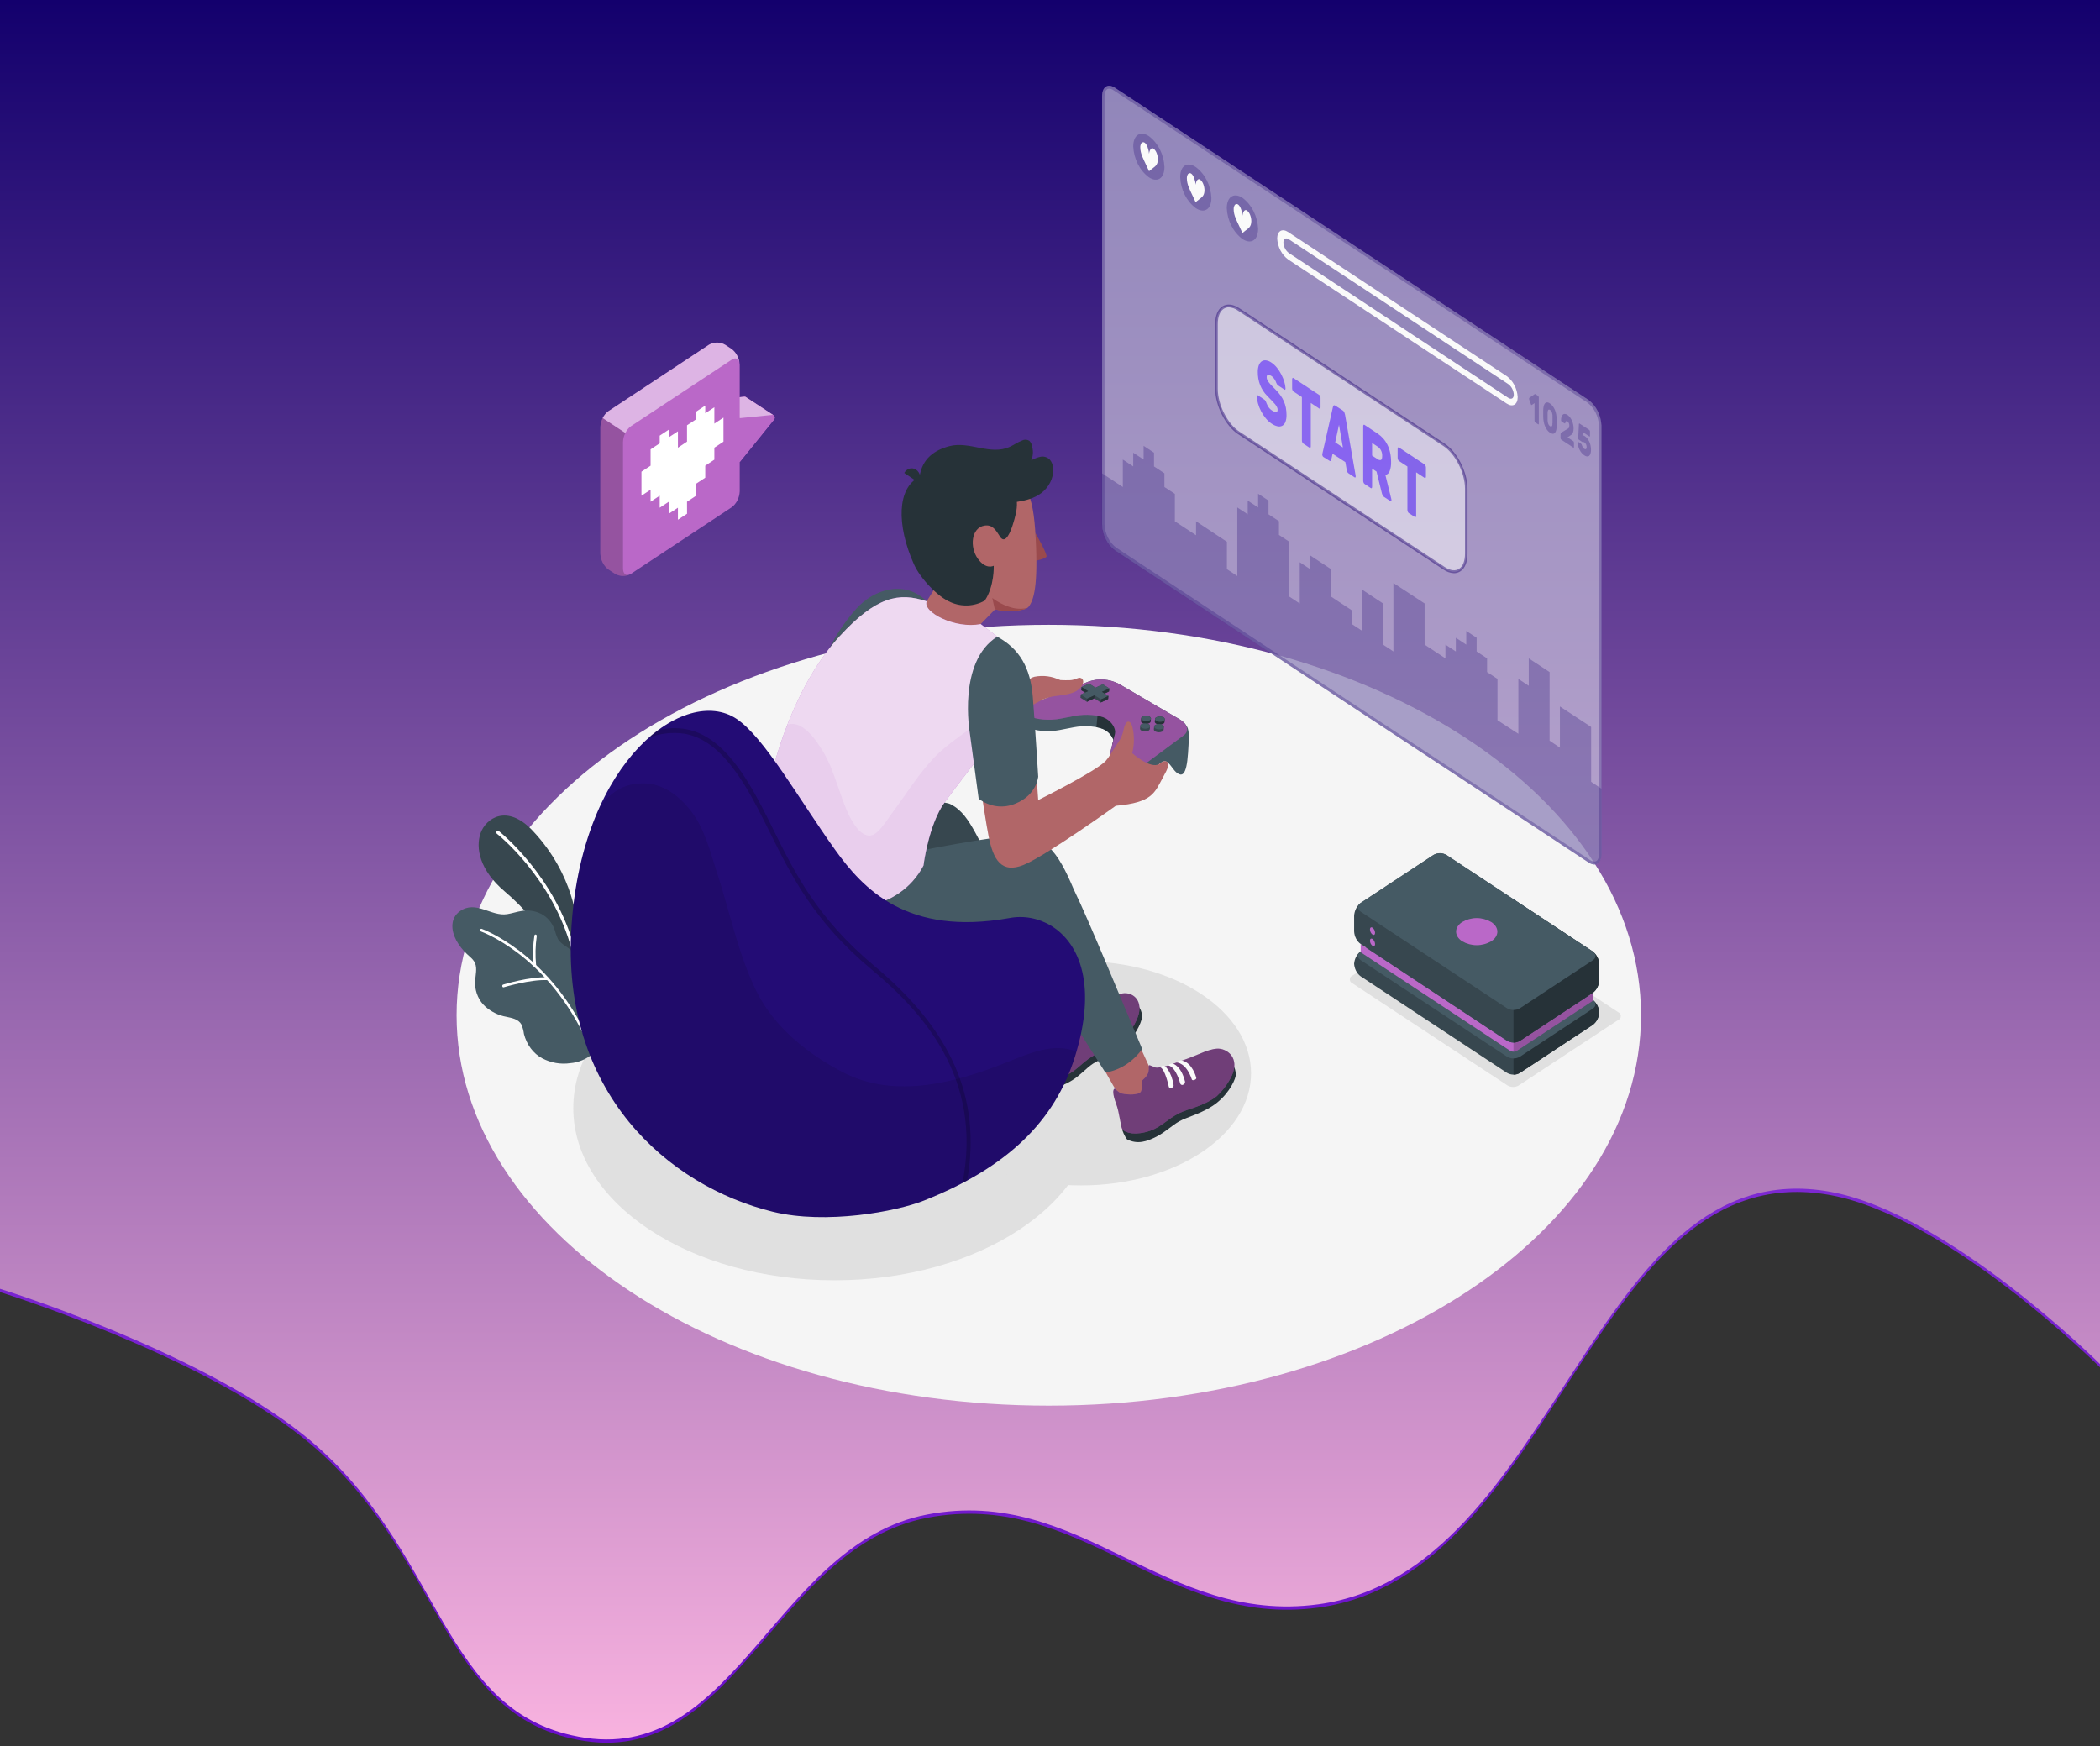 <svg width="600" height="499" viewBox="0 0 600 499" fill="none" xmlns="http://www.w3.org/2000/svg">
<rect x="0" y="0" width="600" height="499" fill="#333333" stroke="none"/>
<g clip-path="url(#clip0_178_166)">
<path d="M0 0.937H600V390.744C600 390.744 556.654 347.56 522.807 341.498C454.537 329.269 445.213 450.184 376.607 459.411C332.46 465.349 308.777 425.366 264.912 433.748C221.924 441.963 210.457 503.982 167.252 497.56C125.059 491.287 127.291 443.412 86.55 410.859C56.302 386.691 0 369.243 0 369.243V0.937Z" fill="url(#paint0_linear_178_166)"/>
<path d="M0 0H600V389.806C600 389.806 556.654 346.623 522.807 340.56C454.537 328.332 445.213 449.247 376.607 458.473C332.46 464.412 308.777 424.429 264.912 432.81C221.924 441.026 210.457 503.045 167.252 496.623C125.059 490.35 127.291 442.475 86.55 409.921C56.302 385.753 0 368.306 0 368.306V0Z" fill="url(#paint1_linear_178_166)"/>
<path d="M299.656 401.695C393.103 401.695 468.858 351.742 468.858 290.122C468.858 228.502 393.103 178.55 299.656 178.55C206.208 178.55 130.454 228.502 130.454 290.122C130.454 351.742 206.208 401.695 299.656 401.695Z" fill="#F5F5F5"/>
<path d="M430.728 310.203L386.318 280.943C386.127 280.869 385.961 280.728 385.843 280.541C385.725 280.353 385.662 280.129 385.662 279.898C385.662 279.667 385.725 279.443 385.843 279.255C385.961 279.068 386.127 278.927 386.318 278.853L414.866 260.06C415.357 259.775 415.9 259.627 416.451 259.627C417.001 259.627 417.544 259.775 418.035 260.06L462.439 289.32C462.63 289.394 462.796 289.534 462.913 289.722C463.031 289.909 463.094 290.134 463.094 290.365C463.094 290.595 463.031 290.82 462.913 291.008C462.796 291.195 462.63 291.336 462.439 291.41L433.891 310.211C433.4 310.493 432.858 310.639 432.309 310.637C431.759 310.636 431.218 310.487 430.728 310.203Z" fill="#E0E0E0"/>
<path d="M238.41 365.872C279.617 365.872 313.022 343.845 313.022 316.674C313.022 289.502 279.617 267.475 238.41 267.475C197.202 267.475 163.797 289.502 163.797 316.674C163.797 343.845 197.202 365.872 238.41 365.872Z" fill="#E0E0E0"/>
<path d="M308.843 338.761C335.682 338.761 357.44 324.414 357.44 306.717C357.44 289.02 335.682 274.673 308.843 274.673C282.003 274.673 260.245 289.02 260.245 306.717C260.245 324.414 282.003 338.761 308.843 338.761Z" fill="#E0E0E0"/>
<path d="M164.222 274.974L164.822 264.106C164.822 264.106 164.259 250.22 152.21 237.412C144.89 229.629 138.836 233.818 137.321 238.056C135.806 242.295 137.065 248.724 144.18 254.734C155.321 264.139 164.676 279.029 165.891 289.587L164.222 274.974Z" fill="#37474F"/>
<path d="M163.848 271.906C163.749 271.917 163.65 271.889 163.568 271.826C163.485 271.764 163.424 271.671 163.394 271.563C157.911 250.83 142.166 238.391 141.968 238.265C141.923 238.228 141.884 238.181 141.855 238.126C141.826 238.071 141.807 238.01 141.8 237.947C141.792 237.883 141.796 237.818 141.811 237.757C141.826 237.695 141.852 237.638 141.888 237.588C141.95 237.482 142.047 237.409 142.157 237.384C142.266 237.359 142.38 237.384 142.473 237.454C142.635 237.58 158.658 250.203 164.229 271.27C164.259 271.392 164.247 271.523 164.195 271.635C164.143 271.747 164.056 271.832 163.95 271.872L163.848 271.906Z" fill="white"/>
<path d="M164.705 275.333C164.634 274.146 164.249 273.012 163.599 272.081C162.428 270.535 160.379 270.033 159.39 268.319C158.999 267.467 158.685 266.57 158.453 265.644C157.72 263.649 156.352 262.045 154.625 261.155C152.897 260.296 150.993 260.006 149.128 260.319C147.715 260.52 146.346 261.013 144.933 261.238C140.3 261.999 136.01 257.142 131.399 260.402C128.632 262.375 128.822 265.82 130.359 268.704C131.163 270.171 132.172 271.479 133.346 272.575C134.59 273.778 135.901 274.506 136.032 276.596C136.12 278.117 135.703 279.63 135.718 281.16C135.77 282.416 136.059 283.643 136.564 284.76C137.069 285.877 137.779 286.856 138.646 287.631C140.395 289.166 142.454 290.175 144.633 290.565C146.236 290.916 148.081 291.192 148.967 292.756C149.337 293.611 149.584 294.528 149.699 295.473C150.083 296.985 150.744 298.386 151.639 299.584C152.534 300.782 153.642 301.748 154.889 302.42C157.405 303.739 160.194 304.226 162.941 303.824C165.306 303.64 167.574 302.676 169.47 301.049C172.603 298.123 170.802 292.597 168.738 289.52C167.838 288.166 166.725 287.012 165.898 285.6C164.244 282.799 164.514 280.375 164.668 277.173C164.725 276.562 164.737 275.947 164.705 275.333Z" fill="#455A64"/>
<path d="M167.149 295.932C167.079 295.948 167.005 295.938 166.939 295.904C166.874 295.869 166.819 295.812 166.783 295.74C155.577 272.7 137.599 266.263 137.416 266.196C137.328 266.165 137.254 266.096 137.21 266.004C137.167 265.912 137.156 265.804 137.181 265.703C137.21 265.602 137.272 265.518 137.354 265.468C137.436 265.418 137.531 265.406 137.621 265.435C137.804 265.502 156.045 272.04 167.391 295.356C167.413 295.401 167.427 295.45 167.433 295.501C167.438 295.553 167.434 295.605 167.422 295.654C167.41 295.704 167.389 295.75 167.361 295.791C167.333 295.832 167.299 295.865 167.259 295.891C167.227 295.916 167.189 295.93 167.149 295.932Z" fill="white"/>
<path d="M156.463 280.09H156.382C151.456 279.856 144.004 282.113 143.938 282.138C143.894 282.153 143.847 282.158 143.802 282.152C143.756 282.145 143.712 282.128 143.672 282.102C143.632 282.075 143.597 282.039 143.57 281.997C143.543 281.954 143.524 281.906 143.514 281.854C143.501 281.804 143.498 281.752 143.504 281.701C143.509 281.649 143.524 281.599 143.546 281.554C143.568 281.509 143.598 281.47 143.634 281.438C143.67 281.406 143.711 281.383 143.755 281.369C144.063 281.277 151.39 279.054 156.419 279.296C156.51 279.288 156.6 279.322 156.67 279.39C156.739 279.459 156.782 279.555 156.788 279.66C156.795 279.764 156.766 279.867 156.706 279.946C156.646 280.025 156.561 280.074 156.47 280.082L156.463 280.09Z" fill="white"/>
<path d="M152.868 276.27C152.777 276.28 152.687 276.25 152.615 276.186C152.542 276.122 152.494 276.03 152.48 275.927C152.194 273.083 152.26 270.206 152.678 267.383C152.695 267.281 152.748 267.192 152.823 267.134C152.898 267.076 152.991 267.054 153.08 267.074C153.125 267.083 153.168 267.102 153.206 267.13C153.244 267.158 153.277 267.195 153.303 267.237C153.329 267.28 153.347 267.328 153.357 267.379C153.366 267.43 153.367 267.482 153.358 267.534C152.962 270.275 152.9 273.066 153.175 275.827C153.186 275.932 153.159 276.038 153.101 276.121C153.044 276.204 152.96 276.257 152.868 276.27Z" fill="white"/>
<path opacity="0.3" d="M453.896 114.32L318.542 25.077C316.507 23.739 314.882 24.826 314.882 27.51V149.933C314.948 151.392 315.314 152.813 315.95 154.081C316.586 155.349 317.474 156.428 318.542 157.232L453.896 246.475C455.931 247.812 457.556 246.726 457.556 244.042V121.618C457.489 120.159 457.123 118.739 456.488 117.471C455.852 116.203 454.964 115.124 453.896 114.32Z" fill="#2D147A"/>
<path opacity="0.5" d="M453.896 114.32L318.542 25.077C316.507 23.739 314.882 24.826 314.882 27.51V149.933C314.948 151.392 315.314 152.813 315.95 154.081C316.586 155.349 317.474 156.428 318.542 157.232L453.896 246.475C455.931 247.812 457.556 246.726 457.556 244.042V121.618C457.489 120.159 457.123 118.739 456.488 117.471C455.852 116.203 454.964 115.124 453.896 114.32Z" fill="white"/>
<path opacity="0.3" d="M454.613 223.426V207.743L445.69 201.891V213.662L442.74 211.672V192.059L436.789 188.139V195.98L433.817 194.016V209.699L427.851 205.82V194.016L424.879 192.059V188.139L421.9 186.174V182.253L418.928 180.297V184.218L415.956 182.253V186.174L412.984 184.218V188.139L407.033 184.218V172.455L398.118 166.603V186.174L395.16 184.218V172.455L389.209 168.526V180.297L386.237 178.332V174.412L380.293 170.491V162.649L374.342 158.728V162.649L371.356 160.676V172.464L368.384 170.499V154.824L365.412 152.859V148.939L362.433 146.982V143.062L359.461 141.097V145.018L356.489 143.062V146.982L353.517 145.018V164.605L350.545 162.649V154.824L341.724 148.972V152.96L335.671 148.972V141.13L332.691 139.174V135.253L329.719 133.289V129.368L326.748 127.412V131.324L323.776 129.368V133.289L320.804 131.324V139.174L314.853 135.245V149.984C314.919 151.443 315.285 152.863 315.921 154.131C316.557 155.399 317.444 156.478 318.513 157.282L453.896 246.475C455.931 247.812 457.556 246.726 457.556 244.042V225.391L454.613 223.426Z" fill="#2D147A"/>
<g opacity="0.3">
<path d="M316.895 25.344C317.349 25.37 317.79 25.528 318.176 25.804L453.53 115.038C454.49 115.769 455.289 116.743 455.865 117.884C456.442 119.025 456.78 120.303 456.853 121.618V244.042C456.853 244.694 456.721 246.207 455.543 246.207C455.089 246.181 454.648 246.023 454.262 245.747L318.908 156.496C317.946 155.767 317.146 154.794 316.569 153.652C315.993 152.51 315.656 151.232 315.585 149.916V27.509C315.585 26.857 315.716 25.344 316.895 25.344ZM316.895 24.508C315.687 24.508 314.853 25.603 314.853 27.509V149.933C314.919 151.392 315.285 152.813 315.921 154.081C316.557 155.348 317.444 156.428 318.513 157.231L453.896 246.474C454.393 246.823 454.96 247.019 455.543 247.043C456.751 247.043 457.585 245.948 457.585 244.042V121.618C457.519 120.159 457.153 118.738 456.517 117.47C455.881 116.203 454.993 115.123 453.925 114.32L318.542 25.076C318.045 24.728 317.478 24.532 316.895 24.508Z" fill="#2D147A"/>
</g>
<path opacity="0.5" d="M353.905 88.404L412.589 127.102C416.095 129.41 418.928 135.019 418.928 139.642V158.21C418.928 162.825 416.095 164.697 412.589 162.39L353.905 123.691C350.406 121.384 347.565 115.775 347.565 111.151V92.584C347.58 87.944 350.406 86.097 353.905 88.404Z" fill="white"/>
<g opacity="0.5">
<path d="M415.422 163.803C414.353 163.759 413.313 163.396 412.406 162.749L353.721 124.059C350.127 121.685 347.199 115.9 347.199 111.151V92.584C347.199 90.193 347.931 88.404 349.241 87.568C350.552 86.732 352.279 86.882 354.087 88.078L412.772 126.768C416.373 129.142 419.294 134.927 419.294 139.676V158.243C419.294 160.634 418.562 162.423 417.259 163.259C416.699 163.622 416.065 163.809 415.422 163.803ZM351.079 87.827C350.565 87.819 350.06 87.969 349.615 88.262C348.539 88.972 347.939 90.502 347.939 92.584V111.151C347.939 115.632 350.698 121.091 354.095 123.332L412.779 162.03C414.353 163.067 415.817 163.243 416.9 162.532C417.984 161.821 418.569 160.283 418.569 158.21V139.642C418.569 135.161 415.81 129.702 412.413 127.462L353.721 88.78C352.928 88.205 352.017 87.876 351.079 87.827Z" fill="#2D147A"/>
</g>
<g opacity="0.5">
<path d="M363.253 103.611C363.856 104.018 364.402 104.528 364.87 105.124C365.35 105.734 365.774 106.398 366.137 107.105C366.48 107.769 366.759 108.472 366.971 109.204C367.155 109.793 367.264 110.41 367.293 111.034C367.298 111.091 367.293 111.148 367.276 111.201C367.26 111.255 367.233 111.303 367.198 111.344C367.171 111.372 367.136 111.388 367.099 111.388C367.063 111.388 367.028 111.372 367.001 111.344L365.2 110.165C365.085 110.082 364.981 109.981 364.892 109.864C364.804 109.719 364.724 109.568 364.651 109.413C364.651 109.346 364.585 109.237 364.526 109.087C364.453 108.906 364.367 108.733 364.27 108.568C364.148 108.361 364.011 108.165 363.86 107.983C363.681 107.772 363.477 107.592 363.253 107.448C363.093 107.345 362.926 107.256 362.755 107.18C362.62 107.12 362.475 107.091 362.33 107.097C362.271 107.1 362.213 107.117 362.16 107.147C362.107 107.177 362.06 107.22 362.023 107.272C361.934 107.428 361.892 107.614 361.906 107.799C361.907 108.036 361.952 108.269 362.038 108.485C362.153 108.752 362.301 109 362.477 109.22C362.733 109.551 363.007 109.864 363.297 110.157L364.556 111.452C365.033 111.935 365.476 112.461 365.881 113.024C366.249 113.539 366.566 114.1 366.825 114.696C367.075 115.276 367.265 115.888 367.389 116.519C367.516 117.205 367.578 117.906 367.572 118.609C367.595 119.29 367.488 119.969 367.257 120.598C367.079 121.061 366.766 121.44 366.371 121.668C365.948 121.882 365.477 121.938 365.024 121.827C364.426 121.691 363.854 121.437 363.333 121.075C362.7 120.657 362.125 120.133 361.628 119.52C361.125 118.9 360.681 118.222 360.303 117.497C359.944 116.808 359.652 116.076 359.432 115.315C359.233 114.663 359.122 113.981 359.102 113.292C359.098 113.235 359.103 113.177 359.118 113.123C359.133 113.068 359.158 113.017 359.19 112.974C359.217 112.946 359.252 112.93 359.289 112.93C359.326 112.93 359.361 112.946 359.388 112.974L361.188 114.161C361.305 114.231 361.407 114.328 361.489 114.445C361.573 114.567 361.647 114.699 361.708 114.838L361.877 115.265C361.961 115.484 362.059 115.696 362.169 115.9C362.302 116.156 362.459 116.394 362.638 116.611C362.84 116.859 363.075 117.07 363.333 117.238C363.7 117.51 364.115 117.687 364.548 117.756C364.87 117.789 365.031 117.564 365.031 117.079C365.029 116.826 364.969 116.578 364.856 116.36C364.707 116.058 364.528 115.778 364.321 115.524C364.08 115.231 363.78 114.897 363.406 114.521C363.033 114.144 362.601 113.685 362.096 113.175C361.215 112.303 360.509 111.225 360.025 110.015C359.576 108.833 359.354 107.556 359.373 106.269C359.361 105.654 359.451 105.041 359.637 104.463C359.785 103.997 360.056 103.594 360.413 103.31C360.778 103.044 361.211 102.926 361.642 102.975C362.214 103.047 362.764 103.264 363.253 103.611Z" fill="#4103FF"/>
<path d="M376.926 112.874C377.044 112.96 377.136 113.085 377.19 113.233C377.26 113.4 377.297 113.583 377.299 113.768V116.368C377.305 116.437 377.298 116.507 377.279 116.573C377.261 116.639 377.23 116.701 377.19 116.753C377.153 116.79 377.107 116.81 377.058 116.81C377.009 116.81 376.962 116.79 376.926 116.753L374.511 115.156V127.537C374.516 127.608 374.51 127.679 374.491 127.746C374.472 127.814 374.441 127.876 374.401 127.93C374.364 127.965 374.317 127.985 374.269 127.985C374.221 127.985 374.174 127.965 374.137 127.93L372.344 126.743C372.226 126.657 372.134 126.531 372.08 126.383C372.01 126.216 371.973 126.034 371.971 125.848V113.467L369.555 111.87C369.437 111.784 369.345 111.659 369.291 111.511C369.221 111.344 369.184 111.161 369.182 110.976V108.418C369.176 108.348 369.183 108.279 369.202 108.213C369.221 108.146 369.251 108.085 369.291 108.033C369.328 107.996 369.375 107.976 369.423 107.976C369.472 107.976 369.519 107.996 369.555 108.033L376.926 112.874Z" fill="#4407FF"/>
<path d="M383.683 117.321C383.867 117.45 384.012 117.639 384.1 117.865C384.186 118.076 384.253 118.297 384.298 118.525L387.291 135.713C387.32 135.842 387.337 135.973 387.343 136.106C387.347 136.163 387.342 136.22 387.326 136.275C387.311 136.329 387.287 136.38 387.255 136.424C387.225 136.453 387.188 136.469 387.149 136.469C387.11 136.469 387.072 136.453 387.043 136.424L385.315 135.278C385.144 135.179 385.008 135.017 384.927 134.819C384.854 134.665 384.805 134.498 384.781 134.325L384.393 132.068L380.733 129.66L380.352 131.408C380.332 131.525 380.281 131.633 380.206 131.717C380.132 131.801 380.001 131.784 379.818 131.659L378.097 130.58C377.999 130.507 377.923 130.403 377.878 130.279C377.821 130.146 377.791 130.001 377.79 129.853C377.796 129.741 377.816 129.632 377.849 129.527L380.842 116.293C380.874 116.141 380.943 116.002 381.04 115.892C381.135 115.775 381.274 115.783 381.457 115.892L383.683 117.321ZM381.487 126.408L383.683 127.871L382.57 121.384L381.487 126.408Z" fill="#3F00FF"/>
<path d="M393.58 123.892C394.168 124.282 394.711 124.754 395.198 125.297C395.673 125.835 396.082 126.445 396.413 127.111C396.757 127.811 397.016 128.562 397.181 129.343C397.368 130.204 397.459 131.089 397.452 131.976C397.496 132.91 397.351 133.842 397.028 134.702C396.917 134.974 396.749 135.209 396.538 135.388C396.327 135.566 396.08 135.681 395.82 135.722L397.518 142.593C397.545 142.688 397.56 142.787 397.562 142.886C397.567 142.942 397.562 142.998 397.547 143.051C397.532 143.105 397.507 143.154 397.474 143.195C397.444 143.225 397.405 143.242 397.364 143.242C397.324 143.242 397.285 143.225 397.254 143.195L395.388 141.966C395.217 141.86 395.08 141.693 395 141.49C394.925 141.312 394.864 141.128 394.817 140.938L393.294 134.76L392.028 133.924V139.091C392.034 139.16 392.027 139.23 392.008 139.296C391.989 139.362 391.959 139.423 391.918 139.475C391.882 139.512 391.835 139.533 391.786 139.533C391.738 139.533 391.691 139.512 391.655 139.475L389.861 138.288C389.744 138.197 389.653 138.069 389.598 137.92C389.527 137.756 389.489 137.576 389.488 137.394V121.802C389.483 121.733 389.49 121.663 389.509 121.597C389.528 121.531 389.558 121.47 389.598 121.418C389.635 121.382 389.681 121.363 389.73 121.363C389.778 121.363 389.824 121.382 389.861 121.418L393.58 123.892ZM392.028 130.187L393.58 131.207C393.715 131.32 393.87 131.4 394.034 131.441C394.197 131.483 394.367 131.486 394.531 131.45C394.788 131.358 394.912 130.973 394.912 130.296C394.939 129.707 394.806 129.123 394.531 128.624C394.287 128.207 393.962 127.86 393.58 127.612L392.028 126.584V130.187Z" fill="#3E00FF"/>
<path d="M407.033 132.72C407.148 132.812 407.237 132.94 407.289 133.088C407.362 133.252 407.402 133.431 407.407 133.615V136.181C407.411 136.251 407.403 136.321 407.382 136.387C407.362 136.453 407.331 136.514 407.289 136.566C407.254 136.601 407.208 136.62 407.161 136.62C407.114 136.62 407.069 136.601 407.033 136.566L404.618 134.977V147.359C404.623 147.428 404.616 147.498 404.597 147.564C404.578 147.63 404.548 147.691 404.508 147.743C404.472 147.78 404.425 147.801 404.376 147.801C404.327 147.801 404.281 147.78 404.244 147.743L402.48 146.598C402.366 146.506 402.277 146.378 402.224 146.23C402.153 146.066 402.116 145.886 402.114 145.703V133.314L399.699 131.725C399.581 131.635 399.49 131.507 399.435 131.358C399.364 131.194 399.327 131.014 399.325 130.831V128.273C399.319 128.202 399.326 128.131 399.345 128.064C399.364 127.996 399.395 127.934 399.435 127.88C399.472 127.844 399.519 127.825 399.567 127.825C399.615 127.825 399.662 127.844 399.699 127.88L407.033 132.72Z" fill="#3600F4" fill-opacity="0.99"/>
</g>
<path opacity="0.3" d="M328.241 38.896C329.539 39.865 330.619 41.169 331.393 42.702C332.167 44.236 332.615 45.956 332.699 47.724C332.699 50.968 330.701 52.289 328.241 50.658C326.942 49.694 325.861 48.392 325.086 46.859C324.311 45.326 323.865 43.606 323.783 41.839C323.783 38.62 325.774 37.274 328.241 38.896Z" fill="#2D147A"/>
<path d="M330.818 45.526C330.817 44.95 330.713 44.381 330.51 43.853C330.328 43.298 330.001 42.82 329.573 42.482C328.929 42.048 328.395 42.925 328.307 43.962C328.234 42.817 327.707 41.228 327.063 40.794C326.92 40.681 326.746 40.63 326.573 40.65C326.4 40.669 326.239 40.759 326.118 40.902C325.886 41.264 325.772 41.708 325.796 42.156C325.796 43.912 326.711 45.5 327.48 47.172L328.3 48.928L329.12 48.268C329.888 47.624 330.818 47.281 330.818 45.526Z" fill="#FAFAFA"/>
<path opacity="0.3" d="M341.622 47.724C342.927 48.686 344.014 49.986 344.795 51.519C345.576 53.051 346.029 54.773 346.116 56.544C346.116 59.796 344.118 61.108 341.659 59.487C340.36 58.519 339.28 57.215 338.505 55.681C337.731 54.148 337.284 52.427 337.201 50.658C337.164 47.415 339.155 46.094 341.622 47.724Z" fill="#2D147A"/>
<path d="M344.139 54.37C344.132 53.795 344.025 53.227 343.825 52.698C343.64 52.139 343.311 51.658 342.88 51.319C342.244 50.892 341.702 51.77 341.621 52.807C341.541 51.662 341.014 50.065 340.377 49.639C340.233 49.523 340.058 49.471 339.883 49.491C339.709 49.511 339.546 49.602 339.425 49.747C339.191 50.108 339.077 50.553 339.103 51.001C339.103 52.757 340.018 54.345 340.787 56.017L341.599 57.773L342.456 57.096C343.188 56.469 344.132 56.117 344.139 54.37Z" fill="#FAFAFA"/>
<path opacity="0.3" d="M355.002 56.544C356.3 57.512 357.38 58.816 358.155 60.349C358.929 61.883 359.377 63.604 359.46 65.372C359.46 68.624 357.462 69.937 355.002 68.315C353.7 67.356 352.615 66.059 351.834 64.531C351.053 63.003 350.599 61.286 350.508 59.52C350.508 56.234 352.535 54.922 355.002 56.544Z" fill="#2D147A"/>
<path d="M357.521 63.19C357.515 62.614 357.408 62.046 357.206 61.518C357.019 60.963 356.69 60.486 356.262 60.147C355.618 59.712 355.083 60.59 355.003 61.627C354.922 60.481 354.395 58.893 353.751 58.458C353.608 58.345 353.434 58.294 353.261 58.314C353.088 58.334 352.927 58.424 352.807 58.567C352.571 58.928 352.455 59.372 352.477 59.821C352.477 61.577 353.392 63.165 354.168 64.837L354.981 66.593L355.801 65.932C356.584 65.288 357.514 64.946 357.521 63.19Z" fill="#FAFAFA"/>
<path d="M368.076 66.334L430.457 107.465C431.361 108.112 432.119 108.994 432.67 110.038C433.22 111.082 433.548 112.26 433.626 113.476C433.626 115.641 432.206 116.46 430.457 115.306L368.076 74.175C367.172 73.528 366.413 72.646 365.863 71.602C365.312 70.558 364.984 69.38 364.906 68.164C364.928 65.999 366.348 65.18 368.076 66.334Z" fill="#FAFAFA"/>
<path opacity="0.5" d="M366.686 69.31C366.724 69.918 366.887 70.507 367.162 71.03C367.436 71.553 367.815 71.994 368.267 72.319L430.933 113.693C431.804 114.27 432.514 113.86 432.514 112.773C432.475 112.167 432.311 111.579 432.036 111.058C431.762 110.536 431.384 110.096 430.933 109.772L368.267 68.398C367.396 67.822 366.686 68.231 366.686 69.31Z" fill="#2D147A"/>
<g opacity="0.3">
<path d="M436.885 114.103C436.868 114.02 436.868 113.934 436.885 113.852C436.883 113.82 436.889 113.789 436.902 113.761C436.915 113.733 436.934 113.709 436.958 113.693L438.371 112.715L438.502 112.631C438.53 112.616 438.56 112.608 438.59 112.608C438.621 112.608 438.651 112.616 438.678 112.631L439.476 113.158C439.534 113.199 439.578 113.261 439.6 113.333C439.636 113.414 439.656 113.502 439.659 113.593V121.075C439.661 121.108 439.657 121.142 439.647 121.174C439.637 121.206 439.621 121.235 439.6 121.259C439.6 121.301 439.527 121.301 439.476 121.259L438.612 120.69C438.557 120.647 438.513 120.586 438.488 120.515C438.457 120.436 438.44 120.35 438.437 120.264V115.198L437.653 115.724C437.619 115.758 437.575 115.758 437.522 115.724C437.467 115.674 437.427 115.608 437.404 115.532L436.885 114.103Z" fill="#2D147A"/>
<path d="M442.843 115.298C443.169 115.515 443.456 115.798 443.692 116.134C443.932 116.458 444.131 116.818 444.285 117.204C444.44 117.601 444.558 118.016 444.637 118.441C444.709 118.866 444.753 119.297 444.768 119.729C444.768 120.063 444.768 120.414 444.768 120.782C444.768 121.15 444.768 121.476 444.768 121.794C444.758 122.166 444.714 122.536 444.637 122.897C444.577 123.186 444.457 123.453 444.285 123.675C444.129 123.857 443.916 123.962 443.692 123.967C443.39 123.954 443.096 123.847 442.843 123.658C442.519 123.439 442.232 123.156 441.994 122.822C441.759 122.496 441.562 122.136 441.408 121.752C441.247 121.358 441.129 120.942 441.057 120.515C440.979 120.091 440.932 119.66 440.918 119.227C440.918 118.91 440.918 118.567 440.918 118.199C440.918 117.831 440.918 117.488 440.918 117.162C440.927 116.79 440.974 116.419 441.057 116.059C441.112 115.769 441.233 115.5 441.408 115.281C441.563 115.1 441.773 114.995 441.994 114.989C442.297 114.997 442.592 115.104 442.843 115.298ZM443.575 120.908C443.575 120.256 443.575 119.612 443.575 118.96C443.575 118.759 443.575 118.567 443.531 118.391C443.504 118.221 443.465 118.053 443.414 117.89C443.362 117.739 443.291 117.598 443.202 117.472C443.11 117.342 442.998 117.231 442.872 117.146C442.776 117.07 442.66 117.032 442.543 117.037C442.501 117.042 442.46 117.057 442.423 117.081C442.387 117.106 442.355 117.139 442.331 117.179C442.274 117.284 442.234 117.4 442.214 117.522C442.19 117.688 442.176 117.855 442.17 118.023C442.17 118.65 442.17 119.303 442.17 119.971C442.172 120.159 442.187 120.346 442.214 120.531C442.232 120.704 442.271 120.873 442.331 121.033C442.381 121.187 442.453 121.331 442.543 121.459C442.635 121.589 442.747 121.7 442.872 121.785C442.969 121.861 443.085 121.899 443.202 121.894C443.244 121.89 443.285 121.875 443.322 121.851C443.359 121.826 443.39 121.792 443.414 121.752C443.478 121.65 443.52 121.533 443.539 121.409C443.553 121.243 443.555 121.075 443.546 120.908H443.575Z" fill="#2D147A"/>
<path d="M449.599 122.471C449.601 122.678 449.586 122.885 449.556 123.09C449.534 123.269 449.489 123.443 449.424 123.608C449.36 123.764 449.277 123.908 449.175 124.034C449.064 124.165 448.935 124.275 448.794 124.36L447.872 124.979L449.526 126.074C449.582 126.117 449.625 126.179 449.651 126.25C449.685 126.327 449.702 126.413 449.702 126.5V127.729C449.705 127.762 449.702 127.796 449.694 127.828C449.685 127.859 449.67 127.889 449.651 127.913C449.643 127.923 449.633 127.93 449.622 127.935C449.611 127.94 449.6 127.943 449.588 127.943C449.577 127.943 449.565 127.94 449.555 127.935C449.544 127.93 449.534 127.923 449.526 127.913L446.049 125.623C445.992 125.582 445.948 125.52 445.925 125.447C445.888 125.37 445.868 125.284 445.866 125.196V124.193C445.866 124.077 445.881 123.961 445.91 123.85C445.921 123.806 445.939 123.764 445.964 123.728C445.989 123.692 446.021 123.663 446.057 123.641L448.026 122.463C448.161 122.391 448.266 122.262 448.318 122.103C448.356 121.959 448.376 121.81 448.377 121.66C448.377 121.602 448.377 121.526 448.377 121.418C448.361 121.304 448.337 121.192 448.304 121.083C448.258 120.958 448.201 120.837 448.135 120.724C448.055 120.6 447.953 120.498 447.835 120.423C447.794 120.387 447.747 120.361 447.696 120.346C447.646 120.332 447.594 120.33 447.543 120.339C447.471 120.355 447.406 120.4 447.36 120.465C447.319 120.533 447.289 120.61 447.272 120.69C447.272 120.774 447.235 120.832 447.228 120.874C447.22 120.916 447.169 121.016 447.125 121.025C447.068 121.022 447.012 121.002 446.964 120.966L446.152 120.439C446.107 120.4 446.071 120.348 446.049 120.289C446.021 120.227 446.006 120.158 446.005 120.088C446.009 119.786 446.048 119.485 446.122 119.194C446.189 118.948 446.307 118.724 446.466 118.542C446.62 118.379 446.821 118.287 447.03 118.283C447.317 118.288 447.596 118.387 447.835 118.567C448.125 118.762 448.385 119.011 448.604 119.303C448.822 119.597 449.008 119.92 449.16 120.264C449.305 120.615 449.418 120.982 449.497 121.359C449.566 121.724 449.601 122.097 449.599 122.471Z" fill="#2D147A"/>
<path d="M451.934 127.102L452.037 127.395C452.075 127.5 452.121 127.601 452.176 127.696C452.228 127.803 452.292 127.901 452.366 127.989C452.44 128.087 452.53 128.169 452.63 128.231C452.708 128.293 452.799 128.33 452.893 128.34C452.964 128.369 453.042 128.369 453.113 128.34C453.184 128.293 453.238 128.219 453.267 128.131C453.312 128.004 453.332 127.866 453.325 127.729C453.325 127.463 453.265 127.201 453.15 126.969C453.04 126.734 452.875 126.54 452.674 126.409C452.621 126.369 452.561 126.343 452.498 126.333H452.344H452.22C452.187 126.347 452.151 126.347 452.117 126.333L451.093 125.656C451.036 125.608 450.991 125.545 450.961 125.472C450.925 125.395 450.91 125.308 450.917 125.221L451.115 121.217C451.112 121.151 451.13 121.086 451.166 121.033C451.174 121.024 451.184 121.016 451.194 121.011C451.205 121.006 451.216 121.004 451.228 121.004C451.24 121.004 451.251 121.006 451.262 121.011C451.272 121.016 451.282 121.024 451.29 121.033L454.108 122.889C454.164 122.932 454.208 122.993 454.233 123.065C454.267 123.142 454.285 123.228 454.284 123.315V124.544C454.287 124.577 454.285 124.611 454.276 124.643C454.267 124.674 454.252 124.703 454.233 124.728C454.225 124.738 454.215 124.745 454.204 124.75C454.194 124.755 454.182 124.758 454.171 124.758C454.159 124.758 454.148 124.755 454.137 124.75C454.126 124.745 454.117 124.738 454.108 124.728L452.191 123.457L452.147 124.461C452.236 124.439 452.328 124.439 452.418 124.461C452.54 124.485 452.656 124.536 452.762 124.611C453.034 124.784 453.281 125.004 453.494 125.263C453.716 125.536 453.908 125.839 454.065 126.166C454.229 126.515 454.354 126.885 454.438 127.27C454.53 127.682 454.576 128.106 454.577 128.532C454.588 128.916 454.536 129.299 454.423 129.661C454.351 129.916 454.207 130.137 454.013 130.288C453.835 130.424 453.618 130.477 453.406 130.438C453.146 130.392 452.897 130.286 452.674 130.129C452.376 129.932 452.105 129.687 451.869 129.401C451.637 129.116 451.438 128.799 451.276 128.457C451.118 128.131 450.993 127.786 450.902 127.428C450.816 127.1 450.769 126.76 450.763 126.417C450.76 126.361 450.773 126.305 450.8 126.258C450.816 126.245 450.835 126.238 450.855 126.238C450.874 126.238 450.894 126.245 450.91 126.258L451.744 126.81C451.81 126.856 451.865 126.919 451.905 126.994C451.916 127.03 451.926 127.066 451.934 127.102Z" fill="#2D147A"/>
</g>
<path d="M295.425 297.454C295.366 297.312 291.348 289.345 291.348 289.345C291.348 289.345 292.211 289.93 296.252 287.33C297.762 286.279 299.17 285.048 300.454 283.66L303.133 289.554C304.838 291.627 308.418 289.37 312.495 287.572C313.176 287.271 313.871 286.92 314.567 286.561H314.611C316.843 285.725 319.478 286.611 317.626 289.529C315.774 292.446 312.078 294.436 308.659 296.217C304.546 298.407 297.313 302.11 295.425 297.454Z" fill="#B16668"/>
<path d="M325.408 287.698C325.903 288.426 326.219 289.292 326.323 290.206C326.454 291.184 325.129 295.046 321.931 298.114C318.732 301.182 314.237 302.671 312.283 303.966C310.328 305.262 308.703 307.26 306.368 308.698C304.033 310.136 301.654 311.206 298.726 310.103C298.082 309.425 297.138 307.712 297.262 307.486C297.533 306.976 325.408 287.698 325.408 287.698Z" fill="#263238"/>
<path d="M303.982 290.197C305.878 290.983 309.003 289.111 312.495 287.572C315.782 286.118 319.288 283.618 321.806 283.844C324.324 284.07 326.93 286.594 324.734 291.493C324.09 292.915 322.648 295.506 321.264 296.585C317.758 299.318 314.31 300.48 311.983 301.927C308.952 303.808 307.554 305.973 304.663 307.269C300.9 308.941 298.184 308.531 297.247 307.553C296.31 306.575 293.5 297.212 295.205 296.919C295.205 296.919 296.611 299.795 302.262 294.904C304.728 292.764 304.245 290.858 303.982 290.197Z" fill="#BA68C8"/>
<path opacity="0.4" d="M303.982 290.197C305.878 290.983 309.003 289.111 312.495 287.572C315.782 286.118 319.288 283.618 321.806 283.844C324.324 284.07 326.93 286.594 324.734 291.493C324.09 292.915 322.648 295.506 321.264 296.585C317.758 299.318 314.31 300.48 311.983 301.927C308.952 303.808 307.554 305.973 304.663 307.269C300.9 308.941 298.184 308.531 297.247 307.553C296.31 306.575 293.5 297.212 295.205 296.919C295.205 296.919 296.611 299.795 302.262 294.904C304.728 292.764 304.245 290.858 303.982 290.197Z" fill="black"/>
<path d="M315.906 292.104C315.906 292.104 314.618 288.191 311.771 287.924C311.509 287.871 311.24 287.903 310.994 288.017C310.748 288.131 310.535 288.322 310.38 288.567C310.38 288.567 312.891 288.25 314.772 292.747C314.772 292.747 314.97 293.015 315.467 292.747C315.636 292.63 316.002 292.43 315.906 292.104Z" fill="#FAFAFA"/>
<path d="M308.235 289.52C308.235 289.52 308.198 289.387 308.784 289.069C309.009 288.934 309.267 288.893 309.516 288.952C309.516 288.952 311.712 289.328 313.007 293.433C313.028 293.609 312.995 293.789 312.914 293.941C312.833 294.093 312.708 294.209 312.561 294.269C312.498 294.317 312.427 294.35 312.352 294.366C312.277 294.381 312.2 294.379 312.126 294.36C312.052 294.34 311.982 294.303 311.921 294.252C311.86 294.2 311.809 294.135 311.77 294.06C311.77 294.06 310.358 289.746 308.235 289.52Z" fill="#FAFAFA"/>
<path d="M306.163 290.256C306.163 290.256 306.214 289.963 306.675 289.838C307.254 289.662 307.444 289.838 307.444 289.838C307.444 289.838 309.201 291.042 310.021 294.561C310.021 294.561 310.211 295.138 309.501 295.397C308.791 295.656 308.769 294.971 308.769 294.971C308.769 294.971 307.459 290.599 306.163 290.256Z" fill="#FAFAFA"/>
<path d="M279.401 239.929C285.074 249.885 302.093 284.897 302.093 284.897C302.093 284.897 297.898 292.154 291.362 291.368L266.474 248.866L279.401 239.929Z" fill="#37474F"/>
<path d="M319.244 312.059C318.395 311.097 314.566 303.933 314.566 303.933C314.566 303.933 317.436 305.02 321.652 302.804C323.797 301.676 325.407 298.399 325.407 298.399L328.606 305.396C330.165 307.62 333.635 305.964 337.822 304.56C338.554 304.326 339.242 304.042 339.959 303.724H340.003C342.295 303.114 344.849 304.234 342.8 306.959C340.75 309.685 336.944 311.34 333.379 312.811C329.133 314.609 322.443 315.67 319.244 312.059Z" fill="#B16668"/>
<path d="M352.301 304.226C352.781 305.067 353.051 306.04 353.084 307.043C353.158 308.105 351.445 312.101 347.777 315.069C344.11 318.036 339.198 319.173 337.002 320.402C334.806 321.631 332.925 323.571 330.312 324.875C327.699 326.179 325.071 327.124 322.018 325.61C321.382 324.825 320.511 322.893 320.642 322.659C320.994 322.024 352.301 304.226 352.301 304.226Z" fill="#263238"/>
<path d="M329.206 304.685C329.502 304.833 329.805 304.962 330.114 305.07C330.421 305.133 330.736 305.133 331.044 305.07C331.785 304.997 332.52 304.852 333.24 304.635C335.018 304.117 336.753 303.398 338.517 302.804C342.177 301.575 346.094 299.251 348.765 299.745C351.437 300.238 354.314 303.089 351.576 308.155C350.527 310.107 349.189 311.838 347.623 313.271C343.839 316.189 339.491 316.807 336.885 318.12C333.503 319.834 331.842 322.007 328.628 323.136C324.478 324.549 321.601 323.838 320.671 322.693C320.152 322.057 319.939 318.17 318.871 315.344C317.963 312.92 317.78 311.164 318.6 311.097C318.829 311.385 319.09 311.638 319.376 311.85C319.698 312.143 320.069 312.359 320.466 312.485C321.02 312.637 321.587 312.719 322.157 312.728C323.171 312.844 324.195 312.771 325.188 312.51C325.467 312.442 325.723 312.279 325.92 312.042C326.132 311.671 326.225 311.228 326.183 310.788C326.183 310.404 326.183 310.011 326.183 309.626C326.173 309.414 326.198 309.201 326.256 308.999C326.356 308.774 326.502 308.579 326.681 308.431C327.254 307.971 327.721 307.36 328.042 306.65C328.216 306.058 328.273 305.43 328.211 304.811C328.2 304.703 328.22 304.594 328.269 304.501C328.372 304.368 328.562 304.418 328.709 304.501C328.855 304.585 329.038 304.602 329.206 304.685Z" fill="#BA68C8"/>
<path opacity="0.4" d="M329.206 304.685C329.502 304.833 329.805 304.962 330.114 305.07C330.421 305.133 330.736 305.133 331.044 305.07C331.785 304.997 332.52 304.852 333.24 304.635C335.018 304.117 336.753 303.398 338.517 302.804C342.177 301.575 346.094 299.251 348.765 299.745C351.437 300.238 354.314 303.089 351.576 308.155C350.527 310.107 349.189 311.838 347.623 313.271C343.839 316.189 339.491 316.807 336.885 318.12C333.503 319.834 331.842 322.007 328.628 323.136C324.478 324.549 321.601 323.838 320.671 322.693C320.152 322.057 319.939 318.17 318.871 315.344C317.963 312.92 317.78 311.164 318.6 311.097C318.829 311.385 319.09 311.638 319.376 311.85C319.698 312.143 320.069 312.359 320.466 312.485C321.02 312.637 321.587 312.719 322.157 312.728C323.171 312.844 324.195 312.771 325.188 312.51C325.467 312.442 325.723 312.279 325.92 312.042C326.132 311.671 326.225 311.228 326.183 310.788C326.183 310.404 326.183 310.011 326.183 309.626C326.173 309.414 326.198 309.201 326.256 308.999C326.356 308.774 326.502 308.579 326.681 308.431C327.254 307.971 327.721 307.36 328.042 306.65C328.216 306.058 328.273 305.43 328.211 304.811C328.2 304.703 328.22 304.594 328.269 304.501C328.372 304.368 328.562 304.418 328.709 304.501C328.855 304.585 329.038 304.602 329.206 304.685Z" fill="black"/>
<path d="M341.79 307.996C341.79 307.996 340.721 303.674 337.691 303.08C337.415 303 337.125 303.009 336.853 303.106C336.582 303.204 336.339 303.386 336.153 303.632C336.153 303.632 338.869 303.54 340.545 308.531C340.545 308.531 340.728 308.84 341.277 308.606C341.46 308.531 341.878 308.355 341.79 307.996Z" fill="#FAFAFA"/>
<path d="M333.781 304.468C333.781 304.468 333.781 304.326 334.403 304.05C334.656 303.928 334.937 303.907 335.201 303.991C335.201 303.991 337.485 304.61 338.59 309.133C338.596 309.322 338.546 309.507 338.447 309.659C338.349 309.811 338.209 309.92 338.049 309.969C337.977 310.013 337.898 310.041 337.817 310.05C337.736 310.059 337.653 310.049 337.576 310.021C337.498 309.993 337.426 309.947 337.363 309.886C337.301 309.826 337.251 309.751 337.214 309.668C337.214 309.668 336.036 304.911 333.781 304.468Z" fill="#FAFAFA"/>
<path d="M331.513 305.011C331.513 305.011 331.593 304.71 332.091 304.618C332.721 304.493 332.911 304.744 332.911 304.744C332.911 304.744 334.697 306.207 335.304 310.052C335.304 310.052 335.466 310.688 334.682 310.888C333.899 311.089 333.899 310.362 333.899 310.362C333.899 310.362 332.874 305.538 331.513 305.011Z" fill="#FAFAFA"/>
<path d="M306.815 254.233C310.914 262.543 321.089 287.422 326.337 299.77C323.7 303.445 319.947 305.851 315.826 306.508L288.288 263.261L296.486 255.378L306.815 254.233Z" fill="#455A64"/>
<path d="M212.979 245.68C212.979 245.68 246.227 234.219 252.01 232.413C257.793 230.607 268.392 228.183 271.635 229.847C274.877 231.51 276.707 234.428 278.684 237.989C280.733 241.684 282.241 245.053 282.241 245.053C282.241 245.053 260.472 251.85 247.296 251.85C234.12 251.85 212.979 245.68 212.979 245.68Z" fill="#37474F"/>
<path d="M215.308 230.75C213.222 238.884 210.506 253.38 220.102 263.964C223.843 268.094 245.298 281.227 258.474 276.612C273.194 271.454 290.77 261.514 290.77 261.514C290.77 261.514 299.656 262.108 302.547 260.202C305.439 258.296 307.196 255.144 306.815 254.233C302.225 243.365 298.404 237.713 288.471 238.85C276.32 240.238 256.073 244.452 256.073 244.452L215.308 230.75Z" fill="#455A64"/>
<path d="M264.768 171.845C258.473 165.55 249.638 168.417 244.726 173.876C237.201 182.236 232.736 192.854 234.39 198.12C236.315 204.148 264.768 171.845 264.768 171.845Z" fill="#455A64"/>
<path d="M339.14 208.671C339.271 207.626 338.532 206.439 337.039 205.569L319.617 195.395C316.95 194.045 313.952 193.808 311.148 194.726L295.22 200.996C293.829 201.548 293.068 202.317 293.024 203.069C292.987 203.621 292.731 205.761 292.716 206.372C292.702 206.982 293.046 207.433 293.785 207.86C295.571 208.905 299.575 209.248 302.723 208.629L306.763 207.843C309.911 207.224 313.908 207.567 315.686 208.595C316.766 209.194 317.63 210.201 318.131 211.446L317.194 215.15C316.971 215.823 316.971 216.566 317.194 217.24L316.902 218.41C316.543 219.806 316.426 221.269 319.471 222.807C320.428 223.356 321.492 223.618 322.562 223.569C323.632 223.521 324.674 223.164 325.59 222.532L337.939 213.336C338.176 213.185 338.38 212.977 338.537 212.725C338.694 212.473 338.8 212.185 338.847 211.881C338.905 211.338 339.074 209.206 339.14 208.671Z" fill="#455A64"/>
<path d="M318.937 213.938L318.995 204.29L313.739 202.718L313.264 207.801C314.1 207.932 314.916 208.2 315.687 208.595C316.766 209.194 317.63 210.201 318.131 211.446L317.751 212.943L318.937 213.938Z" fill="#263238"/>
<path d="M338.174 206.43C339.762 208.102 339.879 208.595 339.44 215.183C339.001 221.771 337.691 221.946 336.212 220.818C334.733 219.689 333.73 216.554 331.915 217.833L338.174 206.43Z" fill="#455A64"/>
<path d="M294.092 204.599C295.878 205.644 299.882 205.987 303.03 205.368L307.071 204.583C310.218 203.964 314.215 204.307 315.994 205.335C317.772 206.363 318.922 208.345 318.563 209.741L317.194 215.15C316.836 216.546 316.718 218.009 319.764 219.547C320.721 220.094 321.784 220.356 322.854 220.308C323.924 220.26 324.966 219.903 325.883 219.271L338.232 210.117C339.835 208.93 339.301 206.89 337.039 205.569L319.617 195.395C316.95 194.045 313.952 193.808 311.148 194.726L295.22 200.996C292.804 201.949 292.299 203.563 294.092 204.599Z" fill="#BA68C8"/>
<path opacity="0.2" d="M294.092 204.599C295.878 205.644 299.882 205.987 303.03 205.368L307.071 204.583C310.218 203.964 314.215 204.307 315.994 205.335C317.772 206.363 318.922 208.345 318.563 209.741L317.194 215.15C316.836 216.546 316.718 218.009 319.764 219.547C320.721 220.094 321.784 220.356 322.854 220.308C323.924 220.26 324.966 219.903 325.883 219.271L338.232 210.117C339.835 208.93 339.301 206.89 337.039 205.569L319.617 195.395C316.95 194.045 313.952 193.808 311.148 194.726L295.22 200.996C292.804 201.949 292.299 203.563 294.092 204.599Z" fill="black"/>
<path d="M332.8 205.519C332.786 205.41 332.746 205.307 332.686 205.22C332.625 205.134 332.546 205.067 332.456 205.026C332.149 204.862 331.816 204.769 331.476 204.753C331.137 204.737 330.798 204.799 330.48 204.934C330.173 205.076 330.019 205.268 330.004 205.477C329.99 205.686 329.938 206.121 329.931 206.263C329.924 206.405 330.041 206.639 330.275 206.79C330.896 207.119 331.607 207.156 332.251 206.89C332.544 206.756 332.705 206.564 332.727 206.363C332.749 206.163 332.808 205.678 332.8 205.519Z" fill="#263238"/>
<path d="M328.591 207.492C328.58 207.378 328.542 207.27 328.482 207.179C328.421 207.087 328.34 207.017 328.247 206.974C327.939 206.809 327.606 206.717 327.267 206.701C326.928 206.685 326.589 206.747 326.271 206.882C325.978 207.015 325.817 207.208 325.802 207.4C325.788 207.592 325.729 208.077 325.722 208.236C325.733 208.35 325.771 208.458 325.831 208.549C325.892 208.64 325.973 208.711 326.066 208.754C326.687 209.084 327.397 209.12 328.042 208.855C328.335 208.721 328.496 208.529 328.518 208.336C328.54 208.144 328.591 207.651 328.591 207.492Z" fill="#37474F"/>
<path d="M328.848 205.36C328.848 205.176 328.738 204.984 328.504 204.833C327.883 204.504 327.172 204.468 326.528 204.733C326.235 204.867 326.074 205.059 326.052 205.26C326.03 205.46 325.993 205.92 325.979 206.054C325.964 206.188 326.081 206.439 326.323 206.597C326.63 206.762 326.964 206.854 327.303 206.87C327.642 206.886 327.981 206.824 328.299 206.689C328.599 206.556 328.76 206.355 328.775 206.154C328.79 205.954 328.841 205.502 328.848 205.36Z" fill="#263238"/>
<path d="M332.537 207.718C332.537 207.534 332.435 207.341 332.193 207.191C331.887 207.025 331.556 206.931 331.218 206.914C330.879 206.897 330.542 206.957 330.224 207.091C329.931 207.224 329.77 207.417 329.748 207.609C329.726 207.801 329.69 208.269 329.675 208.445C329.66 208.621 329.77 208.83 330.019 208.997C330.641 209.325 331.352 209.358 331.996 209.089C332.288 208.955 332.442 208.763 332.464 208.57C332.486 208.378 332.537 207.86 332.537 207.718Z" fill="#37474F"/>
<path d="M330.48 204.934C329.894 205.201 329.843 205.686 330.348 206.012C330.969 206.342 331.68 206.378 332.324 206.113C332.91 205.837 332.961 205.352 332.456 205.026C332.148 204.862 331.815 204.769 331.476 204.753C331.137 204.737 330.798 204.799 330.48 204.934Z" fill="#455A64"/>
<path d="M326.271 206.898C325.693 207.166 325.634 207.651 326.139 207.977C326.761 208.307 327.471 208.343 328.116 208.077C328.701 207.801 328.76 207.316 328.248 206.99C327.94 206.826 327.607 206.734 327.267 206.718C326.928 206.702 326.59 206.763 326.271 206.898Z" fill="#455A64"/>
<path d="M326.528 204.733C325.942 205.009 325.883 205.486 326.396 205.812C326.703 205.977 327.036 206.071 327.375 206.088C327.715 206.106 328.053 206.046 328.372 205.912C328.951 205.644 329.009 205.159 328.504 204.833C327.883 204.504 327.172 204.468 326.528 204.733Z" fill="#455A64"/>
<path d="M330.224 207.091C329.638 207.358 329.58 207.843 330.092 208.169C330.714 208.499 331.424 208.535 332.069 208.269C332.647 207.994 332.705 207.517 332.193 207.191C331.887 207.025 331.555 206.931 331.217 206.914C330.879 206.897 330.541 206.957 330.224 207.091Z" fill="#455A64"/>
<path d="M316.946 196.724L315.094 195.545L312.993 196.524L311.141 195.345L309.033 196.331L308.952 197.226L310.029 197.911L308.784 198.488L308.696 199.383L310.548 200.561L312.649 199.575L314.501 200.754L316.602 199.776L316.69 198.881L315.614 198.196L316.858 197.61L316.946 196.724Z" fill="#37474F"/>
<path d="M315.093 195.545L312.992 196.524L311.14 195.345L309.032 196.331L310.884 197.51L308.783 198.488L310.628 199.667L312.736 198.689L314.581 199.868L316.689 198.881L314.837 197.702L316.945 196.724L315.093 195.545Z" fill="#455A64"/>
<path d="M312.737 198.689L312.649 199.575L310.548 200.561L310.628 199.667L312.737 198.689Z" fill="#263238"/>
<path d="M314.837 197.702L315.613 198.196L316.857 197.61L316.945 196.724L314.837 197.702Z" fill="#263238"/>
<path d="M316.69 198.881L316.602 199.776L314.501 200.754L314.582 199.868L316.69 198.881Z" fill="#263238"/>
<path d="M310.884 197.51L309.032 196.331L308.944 197.268L310.028 197.911L310.884 197.51Z" fill="#263238"/>
<path d="M295.059 194.81C299.451 193.673 302.064 194.551 305.804 194.375C307.012 194.325 308.037 193.581 308.63 193.706C309.764 193.957 309.677 195.303 308.945 196.214C308.213 197.126 307.371 197.987 304.128 198.564C301.361 199.065 301.251 198.706 298.008 199.851L294.458 201.757L293.214 198.271L295.059 194.81Z" fill="#B16668"/>
<path d="M302.927 194.375C300.594 193.231 298.019 192.894 295.519 193.405C291.94 194.375 293.221 198.564 293.221 198.564L302.927 194.375Z" fill="#B16668"/>
<path d="M285.279 173.141L274.665 183.984L260.647 178.366L270.661 162.473L285.279 173.141Z" fill="#B16668"/>
<path d="M295.827 152.316C295.827 152.316 299.385 158.486 298.982 159.096C298.579 159.706 295.952 160.25 295.952 160.25L295.827 152.316Z" fill="#9A4A4D"/>
<path d="M285.938 135.278C293.141 137.009 295.22 140.629 295.901 153.67C296.633 167.33 295.388 171.628 293.822 173.467C292.76 174.704 286.868 174.93 283.896 173.993C280.17 172.823 271.759 169.421 267.792 162.549C263.166 154.464 261.936 143.513 266.906 139.015C273.911 132.72 283.01 134.568 285.938 135.278Z" fill="#B16668"/>
<path d="M284.225 174.111C287.322 174.997 292.065 174.637 293.492 173.751C291.749 174.129 289.95 174.006 288.258 173.392C286.572 172.838 284.97 171.992 283.508 170.884L284.225 174.111Z" fill="#9A4A4D"/>
<path d="M297.496 140.921C295.439 142.46 292.965 143.053 290.534 143.429C290.681 145.645 290.022 147.818 289.378 149.917C288.931 151.371 287.336 155.927 285.718 153.361C284.569 151.505 283.522 149.816 281.253 150.209C277.505 150.845 277 156.304 279.357 159.623C281.714 162.942 283.925 161.671 283.925 161.671C283.925 161.671 284.151 167.523 281.355 171.644C279.842 172.478 278.195 172.947 276.517 173.023C274.838 173.099 273.164 172.781 271.598 172.087C268.04 170.649 262.96 165.341 261.13 161.261C256.101 150.017 256.284 139.383 262.726 136.273C263.458 130.965 267.118 128.59 271.246 127.495C277.029 125.974 282.922 130.254 288.529 127.679C289.715 127.136 290.805 126.35 292.013 125.89C292.339 125.721 292.694 125.638 293.051 125.648C293.409 125.658 293.76 125.761 294.077 125.949C294.552 126.415 294.855 127.069 294.926 127.779C295.26 129.038 295.155 130.394 294.634 131.566C295.464 131.079 296.352 130.73 297.269 130.53C297.729 130.435 298.201 130.453 298.654 130.583C299.107 130.713 299.53 130.951 299.897 131.282C300.52 131.986 300.88 132.94 300.9 133.941C301.09 136.733 299.538 139.383 297.496 140.921Z" fill="#263238"/>
<path d="M262.668 138.054L258.356 135.153C258.705 134.527 259.252 134.08 259.884 133.906C260.515 133.733 261.181 133.846 261.74 134.223C262.3 134.599 262.709 135.209 262.882 135.924C263.056 136.639 262.979 137.402 262.668 138.054Z" fill="#263238"/>
<path d="M264.768 171.845C256.833 169.136 250.296 170.507 239.931 181.785C228.571 194.116 220.211 215.066 217.283 237.663C217.283 237.663 217.671 248.105 228.263 255.052C239.499 262.417 256.862 260.62 263.838 247.361C263.838 247.361 265.302 235.548 269.936 229.228C272.937 225.132 279.877 216.086 285.001 209.624C289.458 203.997 294.114 190.279 287.109 183.816C285.052 181.927 283.031 180.472 280.184 178.332C272.915 179.804 263.465 174.888 264.768 171.845Z" fill="#BA68C8"/>
<path opacity="0.75" d="M264.768 171.845C256.833 169.136 250.296 170.507 239.931 181.785C228.571 194.116 220.211 215.066 217.283 237.663C217.283 237.663 217.671 248.105 228.263 255.052C239.499 262.417 256.862 260.62 263.838 247.361C263.838 247.361 265.302 235.548 269.936 229.228C272.937 225.132 279.877 216.086 285.001 209.624C289.458 203.997 294.114 190.279 287.109 183.816C285.052 181.927 283.031 180.472 280.184 178.332C272.915 179.804 263.465 174.888 264.768 171.845Z" fill="white"/>
<path opacity="0.1" d="M285.645 208.771L285.996 208.253L286.15 208.019L286.53 207.4C286.53 207.35 286.596 207.3 286.626 207.241C286.787 206.968 286.948 206.689 287.109 206.405C287.125 206.38 287.138 206.352 287.145 206.322C287.292 206.062 287.431 205.787 287.57 205.486L287.665 205.285C287.789 205.026 287.921 204.758 288.038 204.449C288.065 204.401 288.09 204.35 288.112 204.298C288.57 203.266 288.978 202.206 289.334 201.122V201.063C290.218 198.458 290.677 195.69 290.688 192.895C288.286 197.408 285.2 201.397 281.575 204.675C276.941 208.855 271.495 211.789 267.11 216.295C262.47 221.077 258.795 227.163 254.732 232.572C253.1 234.729 250.706 239.026 248.218 238.8C245.18 238.524 242.837 233.859 241.564 230.699C239.529 225.683 238.013 219.539 235.276 214.957C232.882 210.953 229.061 205.695 224.925 207.107C221.184 216.853 218.614 227.131 217.283 237.663C217.283 237.663 217.671 248.105 228.263 255.052C229.207 255.679 230.185 256.238 231.191 256.724C231.499 256.783 231.806 256.858 232.106 256.941C233.621 257.393 235.034 258.237 236.593 258.613L237.15 258.739L237.779 258.864L238.453 258.981L239.024 259.073L239.756 259.173L240.261 259.224L241.051 259.291H241.527H242.332H243.635H244.148L244.88 259.249L245.458 259.199L246.124 259.132L246.761 259.048L247.368 258.956L248.1 258.822L248.576 258.722C248.891 258.655 249.198 258.588 249.506 258.505L249.703 258.455C255.464 256.908 260.779 253.23 263.882 247.327C263.882 247.327 263.956 246.759 264.109 245.814C264.16 245.538 264.212 245.237 264.27 244.903C264.387 244.251 264.541 243.482 264.724 242.637C265.354 239.649 266.241 236.739 267.374 233.951C267.784 232.97 268.246 232.018 268.757 231.101C269.014 230.649 269.277 230.214 269.555 229.796L269.987 229.228L270.595 228.392C273.413 224.588 278.596 217.825 283.039 212.148L285.037 209.64L285.52 208.988L285.645 208.771Z" fill="#BA68C8"/>
<path d="M332.324 222.063C329.872 226.528 329.396 229.328 318.79 230.273C318.79 230.273 298.887 244.535 292.496 247.152C286.106 249.769 283.8 245.664 282.468 239.051C281.136 232.438 277.644 207.492 277.644 207.492C277.644 207.492 274.87 192.101 286.186 183.357C290.981 187.537 293.506 191.809 294.312 199.165C295.256 207.969 296.632 228.643 296.632 228.643C296.632 228.643 313.417 220.283 315.95 217.407C316.695 216.504 317.368 215.528 317.963 214.489C319.031 212.817 320.539 210.995 320.964 208.796C321.63 205.31 323.035 205.795 323.54 207.709C324.13 210.175 324.113 212.779 323.489 215.233C323.489 215.233 328.679 219.89 331.226 218.327L331.915 217.825C332.198 217.596 332.544 217.49 332.89 217.525C333.236 217.56 333.559 217.735 333.803 218.017C333.942 218.82 333.825 219.338 332.324 222.063Z" fill="#B16668"/>
<path d="M284.913 181.944C291.296 185.38 294.429 190.872 295.088 199.182C295.747 207.492 296.632 221.93 296.632 221.93C296.632 221.93 296.237 227.197 290.132 229.646C288.408 230.373 286.558 230.626 284.731 230.385C282.905 230.144 281.155 229.415 279.621 228.258L277.088 209.448C277.088 209.448 273.509 189.1 284.913 181.944Z" fill="#455A64"/>
<path d="M238.556 242.78C228.11 228.183 218.396 210.669 210.359 205.377C195.895 195.863 166.512 216.772 163.299 264.482C160.085 312.193 190.932 338.928 220.746 346.268C236.008 350.013 256.065 346.218 263.934 343.108C287.922 333.619 301.354 320.344 307.122 301.993C313.417 281.879 308.652 269.782 300.453 264.633C296.761 262.371 292.516 261.572 288.383 262.359C259.22 267.575 246.644 254.082 238.556 242.78Z" fill="#230C75"/>
<path opacity="0.2" d="M275.002 338.033L276.32 337.331C278.413 325.627 277.235 314.659 272.769 304.51C268.377 294.603 260.918 285.323 249.872 276.086C233.585 262.517 227.18 249.643 221.017 237.195C218.755 232.63 216.625 228.317 214.034 224.061C208.273 214.564 202.527 209.574 195.961 208.37C193.282 207.908 190.552 208.015 187.909 208.687C187.006 209.356 186.108 210.089 185.215 210.886C188.589 209.543 192.195 209.136 195.734 209.699C201.963 210.844 207.446 215.651 213.031 224.831C215.578 229.011 217.708 233.324 219.956 237.855C226.192 250.437 232.648 263.437 249.14 277.147C263.4 289.069 280.902 307.946 275.002 338.033Z" fill="black"/>
<path opacity="0.1" d="M220.746 346.268C236.008 350.013 256.065 346.218 263.934 343.108C287.922 333.619 301.354 320.344 307.122 301.993C307.276 301.5 307.408 301.024 307.547 300.539L307.195 300.38C301.054 298.098 294.451 300.831 288.368 303.298C273.069 309.501 255.78 314.09 240.971 306.508C231.221 301.492 221.171 293.692 215.988 283.016C210.805 272.34 208.412 260.143 204.649 248.74C202.951 243.599 201.37 236.953 197.549 231.945C193.969 227.263 189.248 223.861 183.809 223.869C179.344 223.869 175.216 225.407 171.365 230.607C167.208 239.728 164.214 251.064 163.313 264.532C160.085 312.201 190.932 338.928 220.746 346.268Z" fill="black"/>
<path d="M434.285 306.591L455.074 292.881C455.617 292.476 456.069 291.93 456.393 291.288C456.718 290.646 456.905 289.926 456.941 289.186V289.462C456.906 288.722 456.718 288.001 456.394 287.359C456.07 286.717 455.618 286.172 455.074 285.767L413.269 258.179C412.691 257.845 412.051 257.671 411.403 257.671C410.754 257.671 410.115 257.845 409.536 258.179L388.747 271.889C388.204 272.292 387.752 272.836 387.427 273.477C387.103 274.118 386.916 274.837 386.881 275.576V275.308C386.916 276.047 387.103 276.766 387.427 277.407C387.752 278.048 388.204 278.592 388.747 278.995L430.552 306.583C431.13 306.918 431.769 307.093 432.418 307.095C433.066 307.096 433.706 306.924 434.285 306.591Z" fill="#37474F"/>
<path d="M432.426 270.836L455.081 285.767C455.625 286.172 456.077 286.717 456.401 287.359C456.726 288.001 456.913 288.722 456.948 289.462V289.186C456.912 289.926 456.725 290.646 456.401 291.288C456.076 291.93 455.624 292.476 455.081 292.881L434.292 306.591C433.717 306.937 433.076 307.112 432.426 307.101V270.836Z" fill="#263238"/>
<path d="M455.081 288.233L434.292 301.96C433.715 302.298 433.075 302.475 432.426 302.475C431.777 302.475 431.137 302.298 430.559 301.96L388.755 274.372C387.722 273.695 387.722 272.591 388.755 271.914L409.543 258.204C410.122 257.87 410.762 257.696 411.41 257.696C412.058 257.696 412.698 257.87 413.277 258.204L455.081 285.792C456.113 286.452 456.113 287.556 455.081 288.233Z" fill="#455A64"/>
<path d="M455.081 283.727V285.992L433.502 300.204C433.265 300.367 433.001 300.473 432.726 300.514C432.25 300.592 431.765 300.483 431.35 300.204L388.755 272.123V269.774L430.559 297.412C431.138 297.748 431.777 297.923 432.426 297.923C433.075 297.923 433.714 297.748 434.293 297.412L455.081 283.727Z" fill="#BA68C8"/>
<path opacity="0.2" d="M455.082 283.727V285.992L433.502 300.204C433.265 300.368 433.001 300.473 432.726 300.514H432.419V297.905C433.072 297.921 433.717 297.746 434.293 297.395L455.082 283.727Z" fill="black"/>
<path d="M434.293 297.429L455.082 283.727C455.626 283.323 456.078 282.777 456.403 282.135C456.727 281.493 456.914 280.772 456.948 280.032V275.643C456.914 274.903 456.727 274.182 456.403 273.54C456.078 272.898 455.626 272.352 455.082 271.948L413.277 244.36C412.698 244.026 412.059 243.852 411.411 243.852C410.762 243.852 410.123 244.026 409.544 244.36L388.755 258.062C388.213 258.468 387.761 259.014 387.437 259.656C387.112 260.297 386.925 261.017 386.889 261.757V266.146C386.924 266.876 387.112 267.585 387.436 268.215C387.761 268.845 388.213 269.377 388.755 269.766L430.56 297.404C431.136 297.746 431.775 297.927 432.424 297.931C433.073 297.936 433.714 297.763 434.293 297.429Z" fill="#37474F"/>
<path d="M432.426 257.008L455.081 271.948C455.625 272.352 456.078 272.898 456.402 273.54C456.726 274.182 456.913 274.902 456.948 275.643V280.032C456.913 280.772 456.726 281.493 456.402 282.135C456.078 282.777 455.625 283.322 455.081 283.727L434.292 297.429C433.719 297.779 433.076 297.955 432.426 297.939V257.008Z" fill="#263238"/>
<path d="M455.081 274.414L434.292 288.116C433.713 288.449 433.074 288.623 432.426 288.623C431.777 288.623 431.138 288.449 430.559 288.116L388.755 260.528C387.722 259.851 387.722 258.747 388.755 258.02L409.543 244.318C410.122 243.984 410.762 243.81 411.41 243.81C412.058 243.81 412.698 243.984 413.277 244.318L455.081 271.906C456.113 272.625 456.113 273.728 455.081 274.414Z" fill="#455A64"/>
<path d="M426.087 263.504C428.393 265.017 428.393 267.467 426.087 268.98C424.793 269.722 423.366 270.108 421.918 270.108C420.47 270.108 419.043 269.722 417.749 268.98C415.451 267.467 415.451 265.017 417.749 263.504C419.041 262.754 420.469 262.363 421.918 262.363C423.367 262.363 424.795 262.754 426.087 263.504Z" fill="#BA68C8"/>
<path d="M392.144 265.117C392.358 265.276 392.537 265.491 392.664 265.744C392.791 265.997 392.864 266.281 392.876 266.572C392.876 267.107 392.547 267.333 392.144 267.074C391.931 266.916 391.753 266.702 391.626 266.451C391.499 266.2 391.426 265.917 391.412 265.627C391.412 265.084 391.742 264.858 392.144 265.117Z" fill="#BA68C8"/>
<path d="M392.144 268.336C392.358 268.495 392.536 268.71 392.663 268.963C392.79 269.216 392.863 269.499 392.876 269.791C392.876 270.326 392.547 270.551 392.144 270.292C391.931 270.134 391.753 269.921 391.626 269.67C391.499 269.418 391.426 269.136 391.412 268.846C391.412 268.303 391.742 268.077 392.144 268.336Z" fill="#BA68C8"/>
<path d="M203.42 126.851V114.311L212.694 113.383C212.826 113.37 212.959 113.402 213.075 113.475C213.434 113.701 220.907 118.608 221.025 118.684C221.112 118.742 221.187 118.823 221.244 118.919C221.3 119.016 221.337 119.126 221.351 119.241C221.365 119.356 221.356 119.473 221.325 119.584C221.294 119.694 221.241 119.795 221.171 119.879L211.34 132.051L203.42 126.851Z" fill="#BA68C8"/>
<path d="M211.34 132.043L221.171 119.871C221.266 119.757 221.328 119.613 221.349 119.457C221.37 119.302 221.348 119.143 221.288 119.001C221.227 118.86 221.13 118.744 221.01 118.667C220.889 118.591 220.751 118.559 220.614 118.575L211.34 119.495V132.043Z" fill="#BA68C8"/>
<path d="M203.42 114.295L211.34 119.503L220.615 118.575C220.724 118.564 220.834 118.581 220.937 118.625C220.205 118.124 213.419 113.676 213.082 113.467C212.963 113.388 212.824 113.356 212.687 113.375L203.42 114.295Z" fill="#BA68C8"/>
<path opacity="0.5" d="M203.42 114.295L211.34 119.503L220.615 118.575C220.724 118.564 220.834 118.581 220.937 118.625C220.205 118.124 213.419 113.676 213.082 113.467C212.963 113.388 212.824 113.356 212.687 113.375L203.42 114.295Z" fill="white"/>
<path d="M211.347 104.304C211.301 103.392 211.068 102.505 210.668 101.714C210.268 100.922 209.711 100.249 209.041 99.748L207.167 98.519C206.455 98.103 205.666 97.886 204.865 97.886C204.065 97.886 203.276 98.103 202.563 98.519L173.825 117.505C173.155 118.003 172.598 118.674 172.199 119.464C171.799 120.255 171.569 121.142 171.526 122.053V158.168C171.568 159.081 171.797 159.969 172.197 160.761C172.596 161.553 173.154 162.226 173.825 162.724L175.699 163.961C176.413 164.372 177.201 164.585 178.001 164.585C178.8 164.585 179.589 164.372 180.303 163.961L209.041 144.976C209.713 144.478 210.272 143.805 210.673 143.014C211.073 142.222 211.304 141.333 211.347 140.42V104.304Z" fill="#BA68C8"/>
<path opacity="0.2" d="M171.526 158.168C171.568 159.081 171.797 159.969 172.197 160.761C172.596 161.553 173.154 162.226 173.825 162.724L175.699 163.961C176.348 164.332 177.059 164.542 177.784 164.578C178.509 164.614 179.233 164.475 179.908 164.17C178.824 164.639 178.005 163.936 178.005 162.44V126.325C178.032 125.41 178.264 124.518 178.678 123.733L172.2 119.461C171.786 120.246 171.554 121.138 171.526 122.053V158.168Z" fill="black"/>
<path opacity="0.5" d="M211.267 103.56C211.003 102.44 210.11 102.089 209.071 102.783L180.303 121.776C179.621 122.256 179.061 122.93 178.678 123.733L172.207 119.469C172.589 118.666 173.147 117.99 173.825 117.504L202.563 98.519C203.277 98.109 204.066 97.895 204.865 97.895C205.665 97.895 206.453 98.109 207.167 98.519L209.049 99.756C209.625 100.185 210.12 100.743 210.501 101.397C210.882 102.051 211.143 102.787 211.267 103.56Z" fill="white"/>
<path d="M188.487 124.494L191.086 122.78V124.97L193.692 123.257V127.93L196.29 126.208V121.534L198.896 119.821V117.63L201.502 115.908V118.107L204.101 116.385V121.058L206.707 119.344V126.208L204.101 127.93V131.357L201.502 133.08V136.507L198.896 138.229V141.657L196.29 143.379L196.298 146.807L193.692 148.521V145.093L191.086 146.807V143.379L188.487 145.093V141.657L185.881 143.379V139.943L183.275 141.657V134.793L185.881 133.08V128.406L188.487 126.684V124.494Z" fill="white"/>
</g>
<defs>
<linearGradient id="paint0_linear_178_166" x1="300" y1="0.937" x2="300" y2="497.56" gradientUnits="userSpaceOnUse">
<stop stop-color="#A560E2"/>
<stop offset="1" stop-color="#6A0ECA"/>
</linearGradient>
<linearGradient id="paint1_linear_178_166" x1="300" y1="0" x2="300" y2="496.623" gradientUnits="userSpaceOnUse">
<stop stop-color="#13006D"/>
<stop offset="1" stop-color="#F8B2DF"/>
</linearGradient>
<clipPath id="clip0_178_166">
<rect width="600" height="499" fill="white"/>
</clipPath>
</defs>
</svg>
